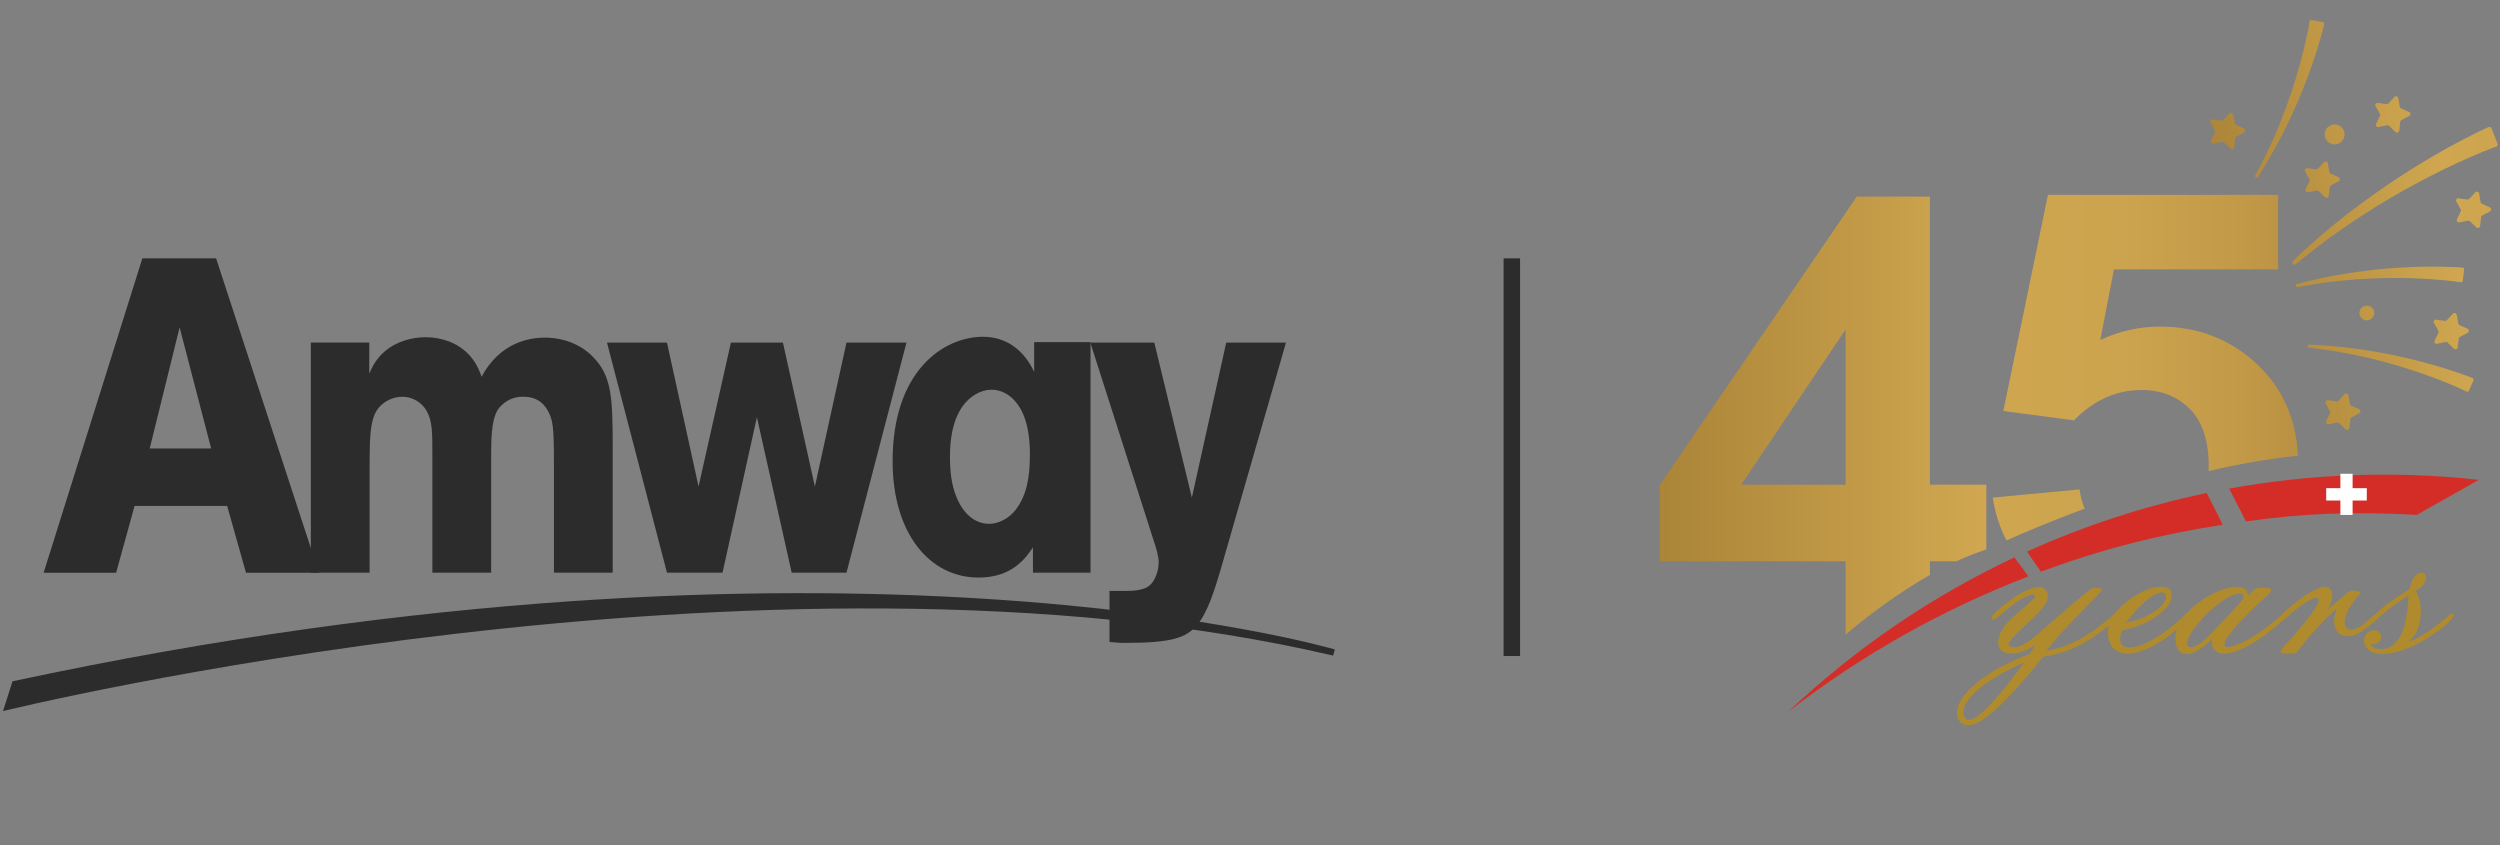 <?xml version="1.0" encoding="UTF-8"?>
<svg id="Szwajcaria" xmlns="http://www.w3.org/2000/svg" xmlns:xlink="http://www.w3.org/1999/xlink" viewBox="0 0 71 24">
  <rect x="0" y="0" width="71" height="24" fill="#808080" stroke="none"/>
  <defs>
    <style>
      .cls-1 {
        fill: none;
      }

      .cls-1, .cls-2, .cls-3, .cls-4, .cls-5, .cls-6, .cls-7, .cls-8, .cls-9, .cls-10, .cls-11, .cls-12, .cls-13, .cls-14, .cls-15, .cls-16, .cls-17, .cls-18, .cls-19, .cls-20, .cls-21 {
        stroke-width: 0px;
      }

      .cls-2 {
        fill: url(#linear-gradient);
      }

      .cls-3 {
        fill: #2c2c2c;
      }

      .cls-4 {
        fill: url(#linear-gradient-11);
      }

      .cls-5 {
        fill: url(#linear-gradient-12);
      }

      .cls-6 {
        fill: url(#linear-gradient-13);
      }

      .cls-7 {
        fill: url(#linear-gradient-10);
      }

      .cls-8 {
        fill: url(#linear-gradient-16);
      }

      .cls-9 {
        fill: url(#linear-gradient-15);
      }

      .cls-10 {
        fill: url(#linear-gradient-14);
      }

      .cls-11 {
        fill: #d42d27;
        fill-rule: evenodd;
      }

      .cls-12 {
        fill: url(#linear-gradient-4);
      }

      .cls-13 {
        fill: url(#linear-gradient-2);
      }

      .cls-14 {
        fill: url(#linear-gradient-3);
      }

      .cls-15 {
        fill: url(#linear-gradient-8);
      }

      .cls-16 {
        fill: url(#linear-gradient-9);
      }

      .cls-17 {
        fill: url(#linear-gradient-7);
      }

      .cls-18 {
        fill: url(#linear-gradient-5);
      }

      .cls-19 {
        fill: url(#linear-gradient-6);
      }

      .cls-20 {
        fill: #fff;
      }

      .cls-21 {
        fill: #b08b2e;
      }
    </style>
    <linearGradient id="linear-gradient" x1="59.742" y1="10.425" x2="69.213" y2="8.924" gradientUnits="userSpaceOnUse">
      <stop offset="0" stop-color="#95702a"/>
      <stop offset=".484" stop-color="#d0a750"/>
      <stop offset=".618" stop-color="#cca34e"/>
      <stop offset=".733" stop-color="#c29947"/>
      <stop offset=".841" stop-color="#b0893d"/>
      <stop offset=".944" stop-color="#97712f"/>
      <stop offset="1" stop-color="#876226"/>
    </linearGradient>
    <linearGradient id="linear-gradient-2" x1="59.829" y1="10.973" x2="81.026" y2="7.615" xlink:href="#linear-gradient"/>
    <linearGradient id="linear-gradient-3" x1="59.688" y1="10.082" x2="80.884" y2="6.723" xlink:href="#linear-gradient"/>
    <linearGradient id="linear-gradient-4" x1="60.107" y1="12.727" x2="81.303" y2="9.368" xlink:href="#linear-gradient"/>
    <linearGradient id="linear-gradient-5" x1="59.312" y1="7.708" x2="80.508" y2="4.35" xlink:href="#linear-gradient"/>
    <linearGradient id="linear-gradient-6" x1="58.837" y1="4.711" x2="80.033" y2="1.353" xlink:href="#linear-gradient"/>
    <linearGradient id="linear-gradient-7" x1="59.074" y1="6.208" x2="80.271" y2="2.85" xlink:href="#linear-gradient"/>
    <linearGradient id="linear-gradient-8" x1="58.882" y1="4.993" x2="80.078" y2="1.635" xlink:href="#linear-gradient"/>
    <linearGradient id="linear-gradient-9" x1="59.56" y1="9.275" x2="80.756" y2="5.916" xlink:href="#linear-gradient"/>
    <linearGradient id="linear-gradient-10" x1="59.945" y1="11.704" x2="81.141" y2="8.346" xlink:href="#linear-gradient"/>
    <linearGradient id="linear-gradient-11" x1="59.191" y1="6.945" x2="80.387" y2="3.587" xlink:href="#linear-gradient"/>
    <linearGradient id="linear-gradient-12" x1="58.69" y1="3.786" x2="79.887" y2=".427" xlink:href="#linear-gradient"/>
    <linearGradient id="linear-gradient-13" x1="58.794" y1="4.443" x2="79.991" y2="1.084" xlink:href="#linear-gradient"/>
    <linearGradient id="linear-gradient-14" x1="41.785" y1="11.802" x2="71.639" y2="11.802" xlink:href="#linear-gradient"/>
    <linearGradient id="linear-gradient-15" x1="41.785" y1="9.456" x2="71.639" y2="9.456" xlink:href="#linear-gradient"/>
    <linearGradient id="linear-gradient-16" x1="41.785" y1="14.624" x2="71.639" y2="14.624" xlink:href="#linear-gradient"/>
  </defs>
  <g>
    <path class="cls-3" d="M.086,20.194s21.699-5.33,37.775-1.575l.05-.174s-14.028-4.142-37.556.904l-.269.845Z"/>
    <path class="cls-3" d="M10.487,9.729v.883c.08-.177.182-.417.454-.644.295-.252.727-.391,1.147-.391.216,0,.432.038.647.113.67.253.863.783.942,1.009.522-.971,1.351-1.11,1.794-1.11.545,0,1.022.202,1.34.517.568.555.59,1.16.59,2.674v3.483h-1.669v-3.091c0-1.047-.023-1.262-.193-1.539-.182-.303-.443-.366-.693-.366-.454,0-.681.328-.715.379-.182.315-.182.858-.182,1.388v3.23h-1.669v-3.293c0-.707,0-1.022-.17-1.312-.125-.214-.375-.391-.681-.391-.148,0-.295.038-.432.114-.488.277-.5.757-.5,1.993v2.889h-1.669v-6.536h1.658Z"/>
    <polygon class="cls-3" points="24.04 9.729 25.744 9.729 24.04 16.264 22.484 16.264 21.496 11.848 20.52 16.264 18.942 16.264 17.238 9.729 18.942 9.729 19.839 13.817 20.758 9.729 22.235 9.729 23.143 13.817 24.04 9.729"/>
    <path class="cls-3" d="M29.249,12.921c0,.593-.079,1.161-.431,1.59-.295.34-.625.366-.727.366-.329,0-.704-.202-.931-.77-.136-.328-.181-.719-.181-1.123,0-.505.068-1.022.352-1.438.204-.29.522-.479.829-.479.25,0,.499.126.67.328.215.24.42.682.42,1.527M29.336,16.264h1.635v-6.548h-1.601v.845c-.295-.631-.806-.997-1.453-.997-1.113,0-2.567.959-2.567,3.533,0,2.044,1.045,3.306,2.442,3.306.954,0,1.34-.555,1.544-.858v.719Z"/>
    <path class="cls-3" d="M34.825,9.729h1.697l-1.867,6.485c-.136.454-.352,1.199-.681,1.565-.307.328-.67.479-2.021.479-.193,0-.272-.012-.443-.025v-1.451h.443c.159,0,.534,0,.704-.164.136-.113.25-.391.25-.656,0-.139-.068-.391-.125-.555l-1.817-5.678h1.817l1.067,4.403.976-4.403Z"/>
    <path class="cls-3" d="M5.101,9.297l.896,3.44h-1.745l.849-3.44ZM4.043,7.337l-2.804,8.928h2.059l.524-1.897h2.629l.535,1.897h2.071l-2.92-8.928h-2.094Z"/>
  </g>
  <g>
    <path class="cls-21" d="M58.026,18.653c-.518.647-.955,1.132-1.309,1.457s-.624.487-.81.487c-.102,0-.183-.032-.241-.095s-.087-.149-.087-.259c0-.259.19-.544.569-.856.379-.312.88-.584,1.503-.817l.153-.253c-.119.081-.238.142-.357.184-.119.042-.233.062-.342.062-.107,0-.194-.03-.26-.089-.067-.059-.1-.137-.1-.232,0-.114.045-.241.134-.38.089-.139.216-.278.38-.415.045-.04.107-.094.185-.161.235-.197.353-.311.353-.342,0-.017-.008-.031-.023-.043-.015-.012-.034-.018-.055-.018-.038,0-.096.019-.173.055s-.163.086-.259.148c-.145.1-.287.21-.426.332s-.219.182-.241.182c-.014,0-.029-.007-.043-.02s-.021-.027-.021-.041c0-.024.034-.07.103-.139.069-.069.159-.146.271-.232.219-.169.408-.294.569-.375s.297-.121.408-.121c.076,0,.137.023.182.068.045.045.068.107.068.185,0,.086-.03.173-.089.262-.059.089-.183.224-.371.405-.067.062-.156.145-.268.25-.257.24-.385.388-.385.442.002.029.017.052.044.07.027.018.061.027.102.027.081,0,.174-.027.28-.082.106-.055.222-.137.348-.246l1.031-.892c.102-.088.203-.171.301-.25.099-.078.196-.151.291-.217h.089c.062,0,.105.005.13.014.025.01.037.026.037.05,0,.021-.182.212-.546.573-.364.36-.711.745-1.041,1.154.231-.038.449-.1.656-.187s.424-.208.653-.362c.143-.097.285-.208.428-.332.143-.124.223-.185.242-.185s.033.005.043.016c.01.011.015.027.018.048,0,.033-.05.096-.15.187-.1.092-.235.199-.407.323-.254.186-.508.331-.761.437s-.523.18-.808.223ZM57.491,18.814c-.545.24-.969.485-1.273.735-.304.25-.457.474-.457.674,0,.064.015.117.046.159.031.042.069.062.114.062.124,0,.31-.129.56-.387s.586-.672,1.009-1.243Z"/>
    <path class="cls-21" d="M60.273,17.901c-.021.045-.037.089-.048.132s-.016.081-.016.114c0,.076.024.136.073.178s.116.064.202.064c.15,0,.333-.055.549-.166.216-.111.448-.267.696-.469.064-.055.143-.124.235-.209.093-.084.15-.127.171-.127.019,0,.033.005.043.016.01.011.015.027.018.048,0,.026-.032.072-.096.137-.064.065-.176.166-.335.301-.238.202-.476.36-.713.473-.238.113-.446.169-.624.169-.171,0-.308-.052-.41-.157-.102-.105-.153-.247-.153-.428,0-.162.051-.323.153-.483.102-.161.251-.313.446-.458.171-.124.332-.216.481-.278.15-.062.289-.093.417-.093.114,0,.195.018.243.055.048.037.071.1.071.191,0,.183-.134.373-.403.571-.269.198-.602.337-.999.417ZM60.376,17.687c.321-.067.591-.173.81-.321.219-.147.328-.285.328-.414,0-.045-.008-.077-.025-.096-.017-.019-.045-.029-.086-.029-.119,0-.265.073-.439.219-.174.146-.37.36-.588.64Z"/>
    <path class="cls-21" d="M62.819,18.151c-.143.14-.275.246-.396.316-.121.07-.229.105-.325.105-.1,0-.177-.037-.232-.111-.055-.074-.082-.178-.082-.314,0-.159.038-.311.114-.457.076-.145.194-.286.353-.424.204-.183.425-.329.66-.437.235-.108.443-.162.624-.162.102,0,.177.019.225.057.048.038.075.101.082.189.033-.038.072-.075.116-.112s.093-.072.148-.105c.019,0,.046-.001.082-.004.036-.002.062-.004.079-.004.083,0,.143.007.178.02.036.013.054.035.054.066,0,.029-.055.092-.164.189-.06.052-.107.094-.143.125-.319.302-.568.559-.749.772-.181.213-.271.357-.271.433,0,.031.007.052.02.064.013.012.037.018.073.018.105,0,.259-.051.464-.152.205-.101.421-.238.649-.412.095-.071.197-.155.307-.25s.175-.143.196-.143c.017,0,.03.006.041.018.011.012.016.027.016.046,0,.043-.133.173-.399.389l-.018.014c-.264.212-.517.377-.758.498s-.438.18-.59.18c-.109,0-.197-.03-.262-.091-.065-.061-.098-.142-.098-.244,0-.021.001-.037.002-.048.001-.011.003-.021.005-.03ZM62.791,18.001l.82-.874c.031-.033.055-.067.073-.1.018-.033.027-.064.027-.093,0-.024-.008-.043-.025-.057-.017-.014-.039-.021-.068-.021-.081,0-.187.034-.319.102-.132.068-.267.16-.405.277-.226.188-.413.384-.56.588-.148.205-.221.354-.221.449,0,.033.01.06.03.08.02.02.046.03.077.03.064,0,.148-.034.251-.102.104-.068.21-.161.319-.28Z"/>
    <path class="cls-21" d="M66.7,16.806c.005-.007.017-.014.036-.02.019-.006.038-.01.057-.013.067,0,.124.008.171.023s.071.033.071.052c0,.01-.022.037-.066.084-.044.046-.08.089-.109.127-.088.114-.155.225-.202.333-.046.108-.07.204-.07.287,0,.062.017.112.05.15.033.038.077.057.132.057.059,0,.124-.018.193-.054.069-.036.153-.096.253-.182.043-.036.096-.082.161-.139.076-.071.125-.107.146-.107.019,0,.033.005.043.016.01.011.015.027.018.048,0,.021-.013.048-.039.08-.026.032-.082.084-.168.155-.171.14-.308.236-.41.287-.102.051-.199.077-.289.077-.124,0-.219-.038-.287-.112s-.102-.179-.102-.312c0-.048.007-.102.02-.164.013-.062.032-.128.055-.2-.216.197-.42.401-.612.612-.191.211-.368.425-.53.644-.062.01-.119.017-.171.021s-.1.007-.143.007c-.045,0-.081-.005-.107-.014-.026-.01-.039-.021-.039-.036,0-.031.069-.121.207-.271.083-.093.151-.168.203-.225.266-.311.446-.536.539-.674.093-.138.139-.242.139-.314,0-.021-.003-.036-.009-.045-.006-.008-.015-.012-.027-.012-.062,0-.142.027-.241.082-.099.055-.228.144-.387.267-.048.038-.106.089-.175.153-.086.079-.142.118-.168.118-.019,0-.035-.006-.048-.019-.013-.013-.019-.029-.019-.048,0-.024.024-.061.073-.112.049-.051.136-.13.262-.237.183-.154.36-.278.53-.371.17-.093.298-.139.383-.139.067,0,.119.021.157.062s.057.098.057.169c0,.052-.01.112-.029.18s-.049.144-.089.23l.578-.503Z"/>
    <path class="cls-21" d="M67.328,18.29c.014.048.046.083.094.107s.117.036.205.036c.235,0,.418-.127.549-.38s.207-.632.228-1.136c-.226.126-.436.272-.631.437-.195.165-.303.248-.325.248-.017,0-.03-.005-.041-.014s-.016-.021-.016-.036c0-.05.097-.152.292-.307.195-.154.448-.328.76-.521.017-.138.056-.249.118-.334.062-.084.132-.127.21-.127.038,0,.068.012.091.037.023.025.034.059.034.102,0,.069-.026.138-.079.207-.052.069-.124.126-.214.171.05.076.087.163.111.26s.036.206.036.325c0,.195-.031.366-.093.514-.062.148-.152.266-.271.357.304-.121.586-.288.845-.499s.391-.317.396-.317c.017,0,.03.006.041.018.011.012.016.027.016.046,0,.036-.052.102-.155.2s-.237.201-.401.31c-.262.186-.521.328-.779.428s-.489.15-.694.15c-.152,0-.276-.035-.371-.104-.095-.069-.143-.158-.143-.267,0-.088.027-.16.082-.216.055-.056.123-.084.203-.084.059,0,.108.018.144.053.037.036.055.081.055.136,0,.064-.021.114-.064.15s-.1.054-.171.054c-.019,0-.033-.001-.043-.002-.01-.001-.017-.002-.021-.002Z"/>
  </g>
  <path class="cls-11" d="M63.308,13.876l.476.932c1.712-.244,3.111-.278,4.855-.187l1.759-.993c-2.386-.264-4.773-.172-7.09.248Z"/>
  <path class="cls-11" d="M57.207,15.83c-2.331,1.099-4.502,2.568-6.418,4.381,2.093-1.623,4.394-2.91,6.82-3.842l-.401-.539Z"/>
  <rect class="cls-3" x="42.702" y="7.337" width=".468" height="11.294"/>
  <polygon class="cls-2" points="66.914 9.289 66.913 9.289 66.914 9.289 66.914 9.289"/>
  <path class="cls-13" d="M69.771,8.942l.043.245c.004.021.017.038.036.047l.227.103c.048.022.05.09.003.114l-.22.117c-.019.01-.031.028-.033.049l-.028.248c-.006.053-.07.075-.108.039l-.179-.173c-.015-.015-.036-.021-.057-.017l-.244.05c-.052.011-.093-.043-.07-.091l.109-.224c.009-.019.009-.041-.002-.059l-.123-.217c-.026-.046.012-.102.064-.095l.247.035c.021.003.042-.005.056-.02l.169-.184c.036-.039.101-.02.11.032Z"/>
  <circle class="cls-14" cx="67.217" cy="8.889" r=".21"/>
  <path class="cls-12" d="M67,11.623l-.227-.103c-.019-.009-.033-.026-.036-.047l-.043-.245c-.009-.052-.074-.071-.11-.032l-.169.184c-.014.015-.035.023-.056.02l-.247-.035c-.052-.007-.091.049-.064.095l.123.217c.01.018.011.041.002.059l-.109.224c-.023.048.018.101.07.091l.244-.05c.021-.004.042.002.057.017l.179.173c.038.037.102.014.108-.039l.028-.248c.002-.021.015-.039.033-.049l.22-.117c.047-.025.045-.093-.003-.114Z"/>
  <path class="cls-18" d="M69.884,5.943c.01.018.011.041.002.059l-.109.224c-.023.048.018.101.07.091l.244-.05c.021-.004.042.002.057.017l.179.173c.038.037.102.014.108-.039l.028-.248c.002-.021.015-.039.033-.049l.22-.117c.047-.025.045-.093-.003-.114l-.227-.103c-.019-.009-.033-.026-.036-.047l-.043-.245c-.009-.052-.074-.071-.11-.032l-.169.184c-.014.015-.035.023-.056.02l-.247-.035c-.052-.007-.091.049-.064.095l.123.217Z"/>
  <path class="cls-19" d="M67.588,3.234c.01.018.011.041.002.059l-.109.224c-.023.048.018.101.07.091l.244-.05c.021-.004.042.002.057.017l.179.173c.038.037.102.014.108-.039l.028-.248c.002-.021.015-.039.033-.049l.22-.117c.047-.025.045-.093-.003-.114l-.227-.103c-.019-.009-.033-.026-.036-.047l-.043-.245c-.009-.052-.074-.071-.11-.032l-.169.184c-.014.015-.035.023-.056.02l-.247-.035c-.052-.007-.091.049-.064.095l.123.217Z"/>
  <path class="cls-17" d="M65.587,5.086c.01.018.011.041.002.059l-.109.224c-.023.048.018.101.07.091l.244-.05c.021-.004.042.002.057.017l.179.173c.038.037.102.014.108-.039l.028-.248c.002-.021.015-.039.033-.049l.22-.117c.047-.025.045-.093-.003-.114l-.227-.103c-.019-.009-.033-.026-.036-.047l-.043-.245c-.009-.052-.074-.071-.11-.032l-.169.184c-.014.015-.035.023-.056.02l-.247-.035c-.052-.007-.091.049-.064.095l.123.217Z"/>
  <path class="cls-15" d="M66.223,4.09c.151.044.308-.043.352-.193.044-.151-.043-.308-.193-.352s-.308.043-.352.193c-.044.151.043.308.193.352Z"/>
  <path class="cls-16" d="M69.983,7.651c.003-.025-.015-.047-.039-.049l-.039-.003-.115-.008c-.044-.003-.091-.005-.152-.008-.091-.004-.187-.007-.302-.009-.197-.003-.4-.002-.602.002-.399.01-.802.035-1.197.075-.176.017-.365.04-.595.072l-.148.021c-.032.005-.065.01-.096.015-.017.003-.034.006-.052.008-.07.011-.142.023-.21.035-.028.005-.056.01-.085.015-.379.069-.757.154-1.124.253-.023.006-.036.029-.031.052h0c.005.023.028.037.051.033.37-.072.749-.129,1.128-.171.029-.003.057-.006.086-.009.068-.007.139-.015.209-.02.018-.001.035-.003.053-.005.031-.003.063-.006.094-.008l.147-.011c.228-.015.415-.024.589-.029.39-.012.786-.009,1.177.009.197.009.394.022.586.039.111.01.204.019.291.029.058.007.103.012.144.018l.072.01.068.01c.024.004.047-.013.05-.037l.042-.33Z"/>
  <path class="cls-7" d="M70.248,10.797c.01-.023-0-.049-.023-.058l-.036-.015-.107-.041c-.041-.016-.085-.032-.143-.052-.086-.031-.176-.062-.286-.098-.188-.062-.381-.121-.575-.176-.384-.109-.776-.205-1.166-.284-.174-.036-.361-.07-.589-.108l-.147-.023c-.032-.005-.065-.01-.096-.014-.017-.002-.035-.005-.052-.007-.07-.011-.142-.02-.211-.029-.028-.004-.057-.007-.085-.011-.383-.047-.769-.078-1.148-.093-.023-.001-.043.017-.045.04h0c-.002.023.015.044.039.046.374.041.754.099,1.128.172.028.006.056.011.084.017.067.013.137.027.205.043.017.004.034.007.052.011.03.007.062.013.093.02l.144.033c.222.053.404.1.571.147.376.105.754.225,1.122.359.185.067.37.138.548.211.103.043.189.079.269.114.053.024.094.042.132.06l.065.031.062.03c.022.011.048.001.059-.021l.138-.303Z"/>
  <path class="cls-4" d="M70.759,3.643c-.013-.033-.05-.048-.083-.034l-.05.022-.148.069c-.057.027-.117.056-.194.094-.116.057-.237.119-.383.195-.248.131-.5.27-.748.414-.491.284-.976.591-1.441.911-.208.142-.428.299-.693.495l-.17.127c-.037.028-.074.056-.109.084-.02.015-.039.03-.059.045-.08.061-.161.126-.238.188-.032.025-.063.051-.096.076-.426.345-.839.709-1.229,1.081-.024.023-.025.061-.003.086h0c.022.025.06.027.085.006.412-.341.846-.672,1.29-.983.034-.023.067-.046.101-.069.08-.056.163-.113.246-.167.021-.014.042-.028.062-.042.037-.025.075-.05.112-.074l.176-.114c.274-.175.501-.314.715-.438.478-.281.974-.547,1.474-.792.252-.123.506-.241.756-.351.146-.063.267-.115.383-.162.077-.031.136-.055.192-.076l.096-.037.092-.033c.033-.012.049-.048.036-.081l-.173-.44Z"/>
  <path class="cls-5" d="M65.975.628c.024.004.04.028.034.052l-.009.038-.028.112c-.011.043-.023.088-.039.147-.024.088-.051.18-.084.29-.057.189-.12.382-.186.572-.131.377-.278.753-.437,1.118-.07.163-.15.336-.25.545l-.065.134c-.014.029-.029.059-.044.087-.008.016-.016.031-.024.047-.032.064-.065.128-.098.19-.013.025-.027.051-.04.076-.182.34-.378.674-.583.993-.013.02-.039.026-.059.014h0c-.02-.012-.027-.038-.016-.058.181-.33.351-.674.507-1.022.011-.026.023-.053.034-.079.028-.063.056-.128.083-.193.007-.016.014-.032.02-.049.012-.029.025-.058.036-.088l.055-.137c.084-.213.15-.388.207-.552.13-.368.248-.746.35-1.124.051-.19.099-.382.141-.57.024-.109.044-.2.061-.286.011-.057.02-.101.027-.143l.013-.071.011-.068c.004-.024.027-.04.051-.036l.327.06Z"/>
  <path class="cls-6" d="M63.165,4.043l.179.173c.038.037.102.014.108-.039l.028-.248c.002-.021.015-.039.033-.049l.22-.117c.047-.025.045-.093-.003-.114l-.227-.103c-.019-.009-.033-.026-.036-.047l-.043-.245c-.009-.052-.074-.071-.11-.032l-.169.184c-.014.015-.035.023-.056.02l-.247-.035c-.052-.007-.091.049-.064.095l.123.217c.01.018.011.041.002.059l-.109.224c-.023.048.018.101.07.091l.244-.05c.021-.004.042.002.057.017Z"/>
  <rect class="cls-1" x="-2.26" y="-.228" width="75.542" height="27.42"/>
  <path class="cls-10" d="M52.416,18.02c.623-.523,1.467-1.167,2.394-1.692v-.389h.755c.28-.129.563-.243.846-.335v-1.839h-1.601V5.583h-2.077l-5.597,8.192v2.165h5.28v2.08ZM49.45,13.766l2.965-4.408v4.408h-2.965Z"/>
  <g>
    <path class="cls-9" d="M60.81,11.076c.569,0,1.031.181,1.386.543s.532.905.532,1.629c0,.045-.003.086-.004.13.831-.195,1.691-.35,2.539-.435-.054-1.043-.432-1.901-1.136-2.574-.763-.729-1.693-1.094-2.789-1.094-.575,0-1.138.126-1.689.378l.387-2.003h4.664v-2.115h-6.538l-1.267,6.137,2.006.266c.563-.574,1.2-.861,1.91-.861Z"/>
    <path class="cls-8" d="M59.205,14.447c-.069-.167-.119-.349-.146-.548l-2.464.233c.067.448.199.852.39,1.217.392-.177,1.187-.523,2.22-.903Z"/>
  </g>
  <path class="cls-11" d="M57.962,16.238c1.712-.64,3.359-1.057,5.165-1.336l-.456-.901c-1.757.367-3.468.925-5.105,1.664l.396.573Z"/>
  <polygon class="cls-20" points="67.217 13.864 66.814 13.864 66.814 13.455 66.467 13.455 66.467 13.864 66.064 13.864 66.064 14.215 66.467 14.215 66.467 14.624 66.814 14.624 66.814 14.215 67.217 14.215 67.217 13.864 67.217 13.864"/>
</svg>